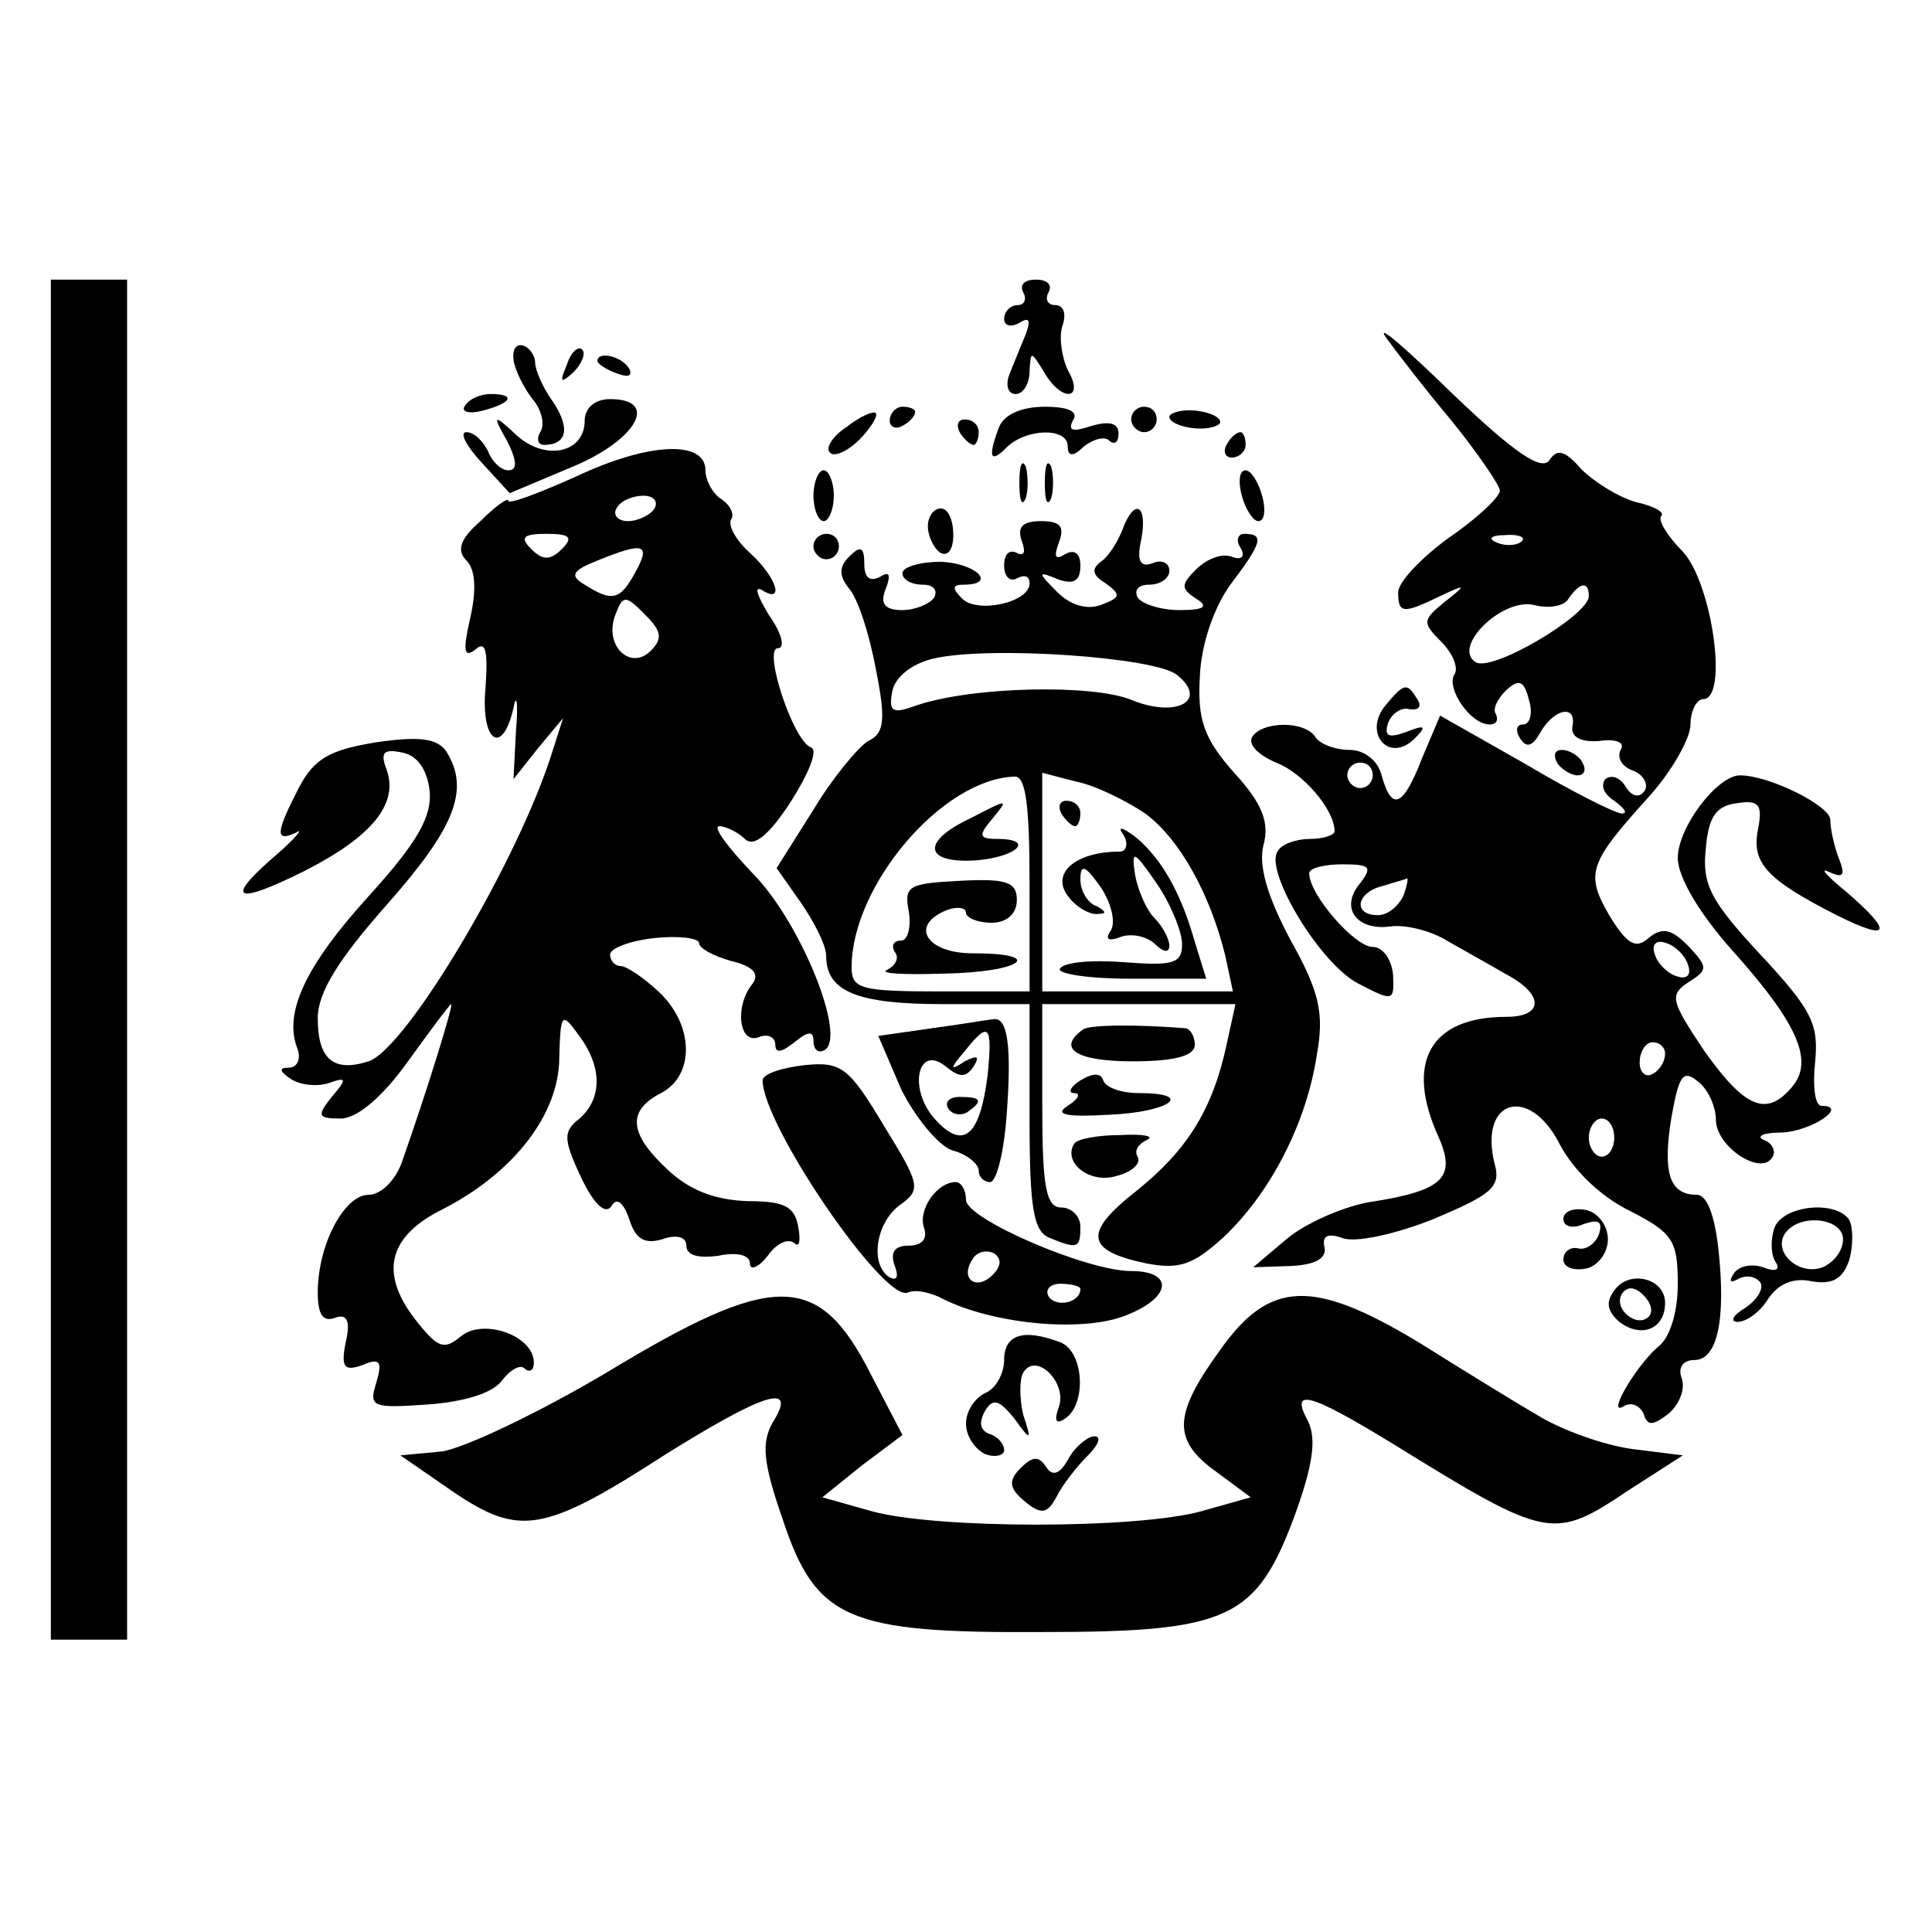 <?xml version="1.0" standalone="no"?>
<!DOCTYPE svg PUBLIC "-//W3C//DTD SVG 20010904//EN"
 "http://www.w3.org/TR/2001/REC-SVG-20010904/DTD/svg10.dtd">
<svg version="1.0" xmlns="http://www.w3.org/2000/svg"
 width="152pt" height="152pt" viewBox="0 0 152 152"
 preserveAspectRatio="xMidYMid meet">
<g transform="translate(0,152) scale(0.1,-0.1)"
fill="#000000" stroke="none">
<path d="M40 765 l0 -535 30 0 30 0 0 535 0 535 -30 0 -30 0 0 -535z"/>
<path d="M805 1290 c3 -5 1 -10 -4 -10 -6 0 -11 -5 -11 -11 0 -5 5 -7 12 -3 8
5 9 2 5 -9 -4 -10 -10 -24 -13 -32 -3 -8 -1 -15 5 -15 6 0 11 8 11 18 1 16 1
16 11 0 14 -25 33 -23 19 1 -5 11 -7 27 -4 35 3 9 1 16 -6 16 -6 0 -8 5 -5 10
3 6 -1 10 -10 10 -9 0 -13 -4 -10 -10z"/>
<path d="M1090 1255 c8 -11 31 -41 52 -66 21 -26 38 -51 38 -55 0 -5 -18 -22
-40 -37 -22 -16 -40 -35 -40 -43 0 -17 4 -17 33 -3 21 10 21 9 3 -5 -17 -14
-17 -16 -2 -31 9 -9 14 -21 10 -26 -6 -11 13 -39 28 -39 5 0 7 3 5 8 -3 4 1
12 8 19 10 9 14 8 18 -8 3 -10 1 -19 -5 -19 -5 0 -6 -5 -2 -11 5 -8 10 -6 16
5 11 19 29 22 25 4 -1 -8 7 -12 21 -11 13 2 21 -1 17 -7 -3 -6 1 -13 9 -16 9
-3 13 -11 10 -16 -4 -6 -10 -5 -15 3 -4 7 -11 10 -16 6 -4 -5 -1 -12 7 -17 8
-6 11 -10 6 -10 -5 0 -39 17 -76 39 l-67 38 -14 -33 c-15 -39 -24 -43 -32 -14
-3 12 -14 20 -25 20 -12 0 -24 5 -27 10 -8 13 -42 13 -50 0 -3 -6 5 -14 19
-20 21 -8 46 -37 46 -54 0 -3 -9 -6 -19 -6 -11 0 -23 -4 -26 -10 -10 -16 34
-89 64 -104 27 -14 28 -14 27 7 -1 12 -8 22 -16 22 -14 0 -50 41 -50 58 0 4
12 7 26 7 22 0 24 -2 14 -15 -16 -19 -3 -37 23 -34 12 2 33 -3 47 -12 14 -8
34 -19 44 -25 31 -16 31 -34 1 -34 -60 0 -80 -36 -53 -95 14 -32 3 -42 -56
-51 -21 -4 -50 -17 -64 -29 l-26 -22 30 1 c19 1 28 6 26 15 -2 9 3 11 14 7 10
-4 42 3 72 15 45 19 53 25 48 43 -13 51 27 63 51 16 11 -21 33 -42 56 -53 33
-17 37 -23 37 -57 0 -22 -6 -43 -16 -50 -18 -16 -41 -56 -26 -46 6 3 12 0 15
-6 3 -10 7 -10 20 0 9 8 13 20 10 28 -3 8 1 14 10 14 18 0 25 31 19 87 -3 27
-9 43 -17 43 -22 0 -27 18 -20 61 6 33 9 38 21 28 8 -6 14 -20 14 -30 0 -21
35 -44 44 -30 4 5 0 12 -6 14 -7 3 -1 6 14 6 23 1 53 21 31 21 -5 0 -7 15 -5
34 3 30 -2 41 -43 85 -39 42 -46 55 -43 83 2 25 8 34 24 36 18 3 21 -1 17 -21
-5 -26 7 -39 62 -67 42 -21 45 -14 8 18 -16 13 -22 20 -14 16 11 -5 13 -3 8
10 -4 10 -7 24 -7 31 0 11 -48 35 -71 35 -18 0 -49 -41 -49 -65 0 -15 17 -44
44 -74 51 -57 63 -86 46 -106 -20 -24 -37 -17 -69 28 -26 39 -28 44 -13 54 16
10 16 12 0 29 -13 13 -20 15 -31 6 -10 -9 -17 -5 -31 18 -19 33 -16 41 32 94
17 19 32 45 32 56 0 11 5 20 10 20 20 0 7 91 -16 116 -12 12 -20 25 -17 28 3
3 -6 8 -20 11 -14 4 -33 16 -43 26 -13 15 -19 16 -25 7 -6 -9 -28 6 -76 52
-37 36 -60 56 -53 45z m107 -161 c-3 -3 -12 -4 -19 -1 -8 3 -5 6 6 6 11 1 17
-2 13 -5z m53 -43 c0 -15 -76 -60 -89 -52 -19 12 21 51 46 45 11 -3 24 -1 27
5 9 13 16 14 16 2z m-170 -141 c0 -5 -4 -10 -10 -10 -5 0 -10 5 -10 10 0 6 5
10 10 10 6 0 10 -4 10 -10z m24 -95 c-4 -8 -12 -15 -20 -15 -20 0 -17 18 4 23
9 3 18 5 19 6 1 0 0 -6 -3 -14z m224 -54 c3 -8 -1 -12 -9 -9 -7 2 -15 10 -17
17 -3 8 1 12 9 9 7 -2 15 -10 17 -17z m-18 -70 c0 -6 -4 -13 -10 -16 -5 -3
-10 1 -10 9 0 9 5 16 10 16 6 0 10 -4 10 -9z m-40 -66 c0 -8 -4 -15 -10 -15
-5 0 -10 7 -10 15 0 8 5 15 10 15 6 0 10 -7 10 -15z"/>
<path d="M404 1237 c1 -8 8 -22 15 -31 7 -8 10 -20 6 -26 -3 -5 -2 -10 3 -10
18 0 21 13 7 34 -8 11 -14 25 -14 31 0 5 -4 11 -9 13 -6 2 -9 -3 -8 -11z"/>
<path d="M446 1233 c-6 -14 -5 -15 5 -6 7 7 10 15 7 18 -3 3 -9 -2 -12 -12z"/>
<path d="M470 1236 c0 -2 7 -7 16 -10 8 -3 12 -2 9 4 -6 10 -25 14 -25 6z"/>
<path d="M366 1201 c-4 -5 3 -7 14 -4 23 6 26 13 6 13 -8 0 -17 -4 -20 -9z"/>
<path d="M460 1189 c0 -25 -30 -32 -53 -12 -19 18 -20 17 -8 -4 8 -16 8 -23 1
-23 -6 0 -13 7 -16 15 -4 8 -11 15 -17 15 -6 0 0 -11 12 -24 l22 -24 50 21
c50 21 68 53 29 53 -12 0 -20 -7 -20 -17z"/>
<path d="M666 1184 c-11 -7 -17 -17 -13 -20 3 -4 14 1 23 10 9 9 15 19 13 21
-2 2 -13 -3 -23 -11z"/>
<path d="M700 1189 c0 -5 5 -7 10 -4 6 3 10 8 10 11 0 2 -4 4 -10 4 -5 0 -10
-5 -10 -11z"/>
<path d="M786 1184 c-9 -24 -7 -29 6 -16 15 15 48 16 48 1 0 -8 4 -9 13 0 8 6
17 8 20 4 4 -3 7 -1 7 6 0 8 -7 10 -21 6 -15 -5 -19 -4 -15 4 5 7 -3 11 -22
11 -18 0 -32 -6 -36 -16z"/>
<path d="M890 1190 c0 -5 5 -10 10 -10 6 0 10 5 10 10 0 6 -4 10 -10 10 -5 0
-10 -4 -10 -10z"/>
<path d="M920 1192 c0 -4 9 -8 20 -9 11 -1 20 2 20 5 0 4 -9 8 -20 9 -11 1
-20 -2 -20 -5z"/>
<path d="M755 1180 c3 -5 8 -10 11 -10 2 0 4 5 4 10 0 6 -5 10 -11 10 -5 0 -7
-4 -4 -10z"/>
<path d="M965 1170 c-3 -5 -1 -10 4 -10 6 0 11 5 11 10 0 6 -2 10 -4 10 -3 0
-8 -4 -11 -10z"/>
<path d="M453 1145 c-29 -13 -53 -22 -53 -19 0 3 -10 -4 -22 -16 -16 -14 -19
-23 -11 -31 7 -7 8 -23 3 -45 -6 -26 -5 -32 4 -25 8 7 10 0 8 -30 -4 -42 13
-55 22 -16 2 12 4 5 2 -17 l-2 -39 19 24 20 24 -8 -25 c-26 -85 -115 -235
-145 -245 -28 -9 -40 2 -40 34 0 20 16 46 55 90 53 60 65 90 46 120 -7 10 -21
12 -55 7 -37 -6 -49 -13 -61 -36 -18 -35 -19 -43 -2 -35 6 4 0 -4 -15 -17 -42
-36 -34 -41 22 -13 53 27 74 53 64 80 -5 13 -2 16 12 13 12 -2 20 -13 22 -30
2 -20 -9 -40 -47 -82 -51 -56 -68 -93 -57 -121 3 -8 0 -15 -7 -15 -8 0 -7 -3
2 -9 8 -5 21 -6 30 -3 14 5 14 3 2 -11 -12 -15 -11 -17 7 -17 13 0 33 17 53
45 18 25 33 45 34 45 2 0 -19 -68 -38 -122 -5 -16 -17 -28 -27 -28 -19 0 -40
-39 -40 -77 0 -17 4 -23 13 -20 10 4 13 -2 9 -19 -4 -20 -1 -23 13 -18 14 6
16 3 11 -14 -6 -19 -3 -20 40 -17 29 2 52 9 59 19 7 9 15 13 18 9 4 -3 7 -1 7
5 0 21 -39 35 -57 21 -13 -11 -18 -10 -34 10 -31 38 -25 68 20 90 56 29 91 75
91 119 1 35 2 36 15 18 19 -25 19 -50 1 -66 -13 -10 -13 -16 1 -46 10 -21 19
-30 24 -23 4 7 9 4 14 -10 5 -16 12 -20 26 -16 11 4 19 2 19 -5 0 -8 10 -10
25 -8 14 3 25 1 25 -6 0 -6 7 -3 14 6 7 10 16 14 21 10 4 -4 5 2 3 13 -3 16
-11 20 -40 20 -25 1 -45 8 -63 25 -30 28 -32 46 -5 60 27 14 26 54 -2 80 -12
11 -25 20 -30 20 -4 0 -8 4 -8 9 0 5 16 11 35 13 19 2 35 0 35 -4 0 -4 11 -10
25 -14 17 -4 23 -10 17 -18 -14 -17 -11 -48 5 -42 7 3 13 0 13 -6 0 -7 5 -6
15 2 11 9 15 9 15 1 0 -7 4 -10 9 -7 17 11 -19 100 -56 138 -20 21 -33 38 -27
38 5 0 15 -5 20 -10 7 -7 19 3 36 29 14 22 22 41 16 43 -14 5 -38 78 -26 78 6
0 3 12 -7 26 -9 15 -12 23 -6 20 19 -12 12 10 -9 29 -11 10 -17 21 -15 26 3 4
0 11 -7 16 -7 4 -13 15 -13 23 0 24 -45 22 -102 -5z m62 -25 c-3 -5 -13 -10
-21 -10 -8 0 -12 5 -9 10 3 6 13 10 21 10 8 0 12 -4 9 -10z m-73 -32 c-9 -9
-15 -9 -24 0 -9 9 -7 12 12 12 19 0 21 -3 12 -12z m58 -18 c-12 -22 -18 -24
-40 -10 -12 7 -10 11 10 19 37 15 42 13 30 -9z m12 -62 c-16 -16 -37 4 -28 28
6 16 8 16 23 1 13 -13 15 -19 5 -29z"/>
<path d="M802 1140 c0 -14 2 -19 5 -12 2 6 2 18 0 25 -3 6 -5 1 -5 -13z"/>
<path d="M822 1140 c0 -14 2 -19 5 -12 2 6 2 18 0 25 -3 6 -5 1 -5 -13z"/>
<path d="M640 1130 c0 -11 4 -20 8 -20 4 0 8 9 8 20 0 11 -4 20 -8 20 -4 0 -8
-9 -8 -20z"/>
<path d="M977 1130 c3 -11 9 -20 13 -20 5 0 6 9 3 20 -3 11 -9 20 -13 20 -5 0
-6 -9 -3 -20z"/>
<path d="M730 1106 c0 -8 5 -18 10 -21 6 -3 10 3 10 14 0 12 -4 21 -10 21 -5
0 -10 -6 -10 -14z"/>
<path d="M883 1103 c-4 -10 -11 -21 -17 -25 -8 -6 -6 -11 4 -17 12 -9 12 -11
-4 -17 -11 -4 -24 0 -34 10 -16 16 -16 17 1 10 12 -4 17 -1 17 11 0 10 -5 13
-12 9 -8 -5 -9 -2 -5 9 5 13 1 17 -14 17 -15 0 -19 -5 -15 -16 3 -8 2 -12 -4
-9 -6 3 -10 -1 -10 -10 0 -9 5 -13 10 -10 6 3 10 2 10 -4 0 -15 -41 -24 -53
-12 -8 8 -8 11 1 11 27 0 10 17 -18 18 -16 0 -30 -4 -30 -9 0 -5 7 -9 16 -9 8
0 12 -4 9 -10 -3 -5 -15 -10 -25 -10 -14 0 -18 5 -13 17 4 11 3 14 -5 9 -8 -4
-12 0 -12 10 0 14 -3 15 -12 6 -8 -8 -8 -15 0 -25 7 -8 16 -36 21 -63 8 -40 7
-51 -6 -57 -8 -5 -28 -29 -43 -54 l-29 -46 19 -27 c11 -16 20 -34 20 -42 0
-28 24 -38 92 -38 l68 0 0 -89 c0 -72 3 -90 16 -95 22 -9 24 -8 24 9 0 8 -7
15 -15 15 -12 0 -15 16 -15 80 l0 80 76 0 76 0 -7 -32 c-11 -51 -31 -83 -71
-115 -42 -33 -40 -47 8 -57 26 -5 37 -1 61 21 37 35 65 90 73 143 6 33 2 50
-21 91 -18 34 -25 58 -21 74 5 18 -1 33 -23 57 -24 27 -29 42 -27 76 1 25 11
54 24 72 25 33 27 40 11 40 -5 0 -7 -5 -3 -11 4 -7 1 -10 -7 -7 -8 3 -20 -2
-28 -10 -12 -12 -12 -15 0 -23 10 -6 7 -9 -13 -9 -15 0 -30 5 -33 10 -3 6 1
10 9 10 9 0 16 5 16 11 0 6 -6 9 -13 6 -10 -4 -13 2 -9 19 5 28 -6 32 -15 7z
m43 -114 c25 -20 0 -34 -35 -20 -30 13 -126 11 -170 -4 -19 -7 -22 -5 -19 11
2 11 15 22 33 26 44 10 174 1 191 -13z m-116 -164 l0 -85 -70 0 c-63 0 -70 2
-70 19 0 64 71 148 128 150 9 1 12 -22 12 -84z m91 55 c27 -20 51 -63 63 -112
l6 -28 -75 0 -75 0 0 86 0 86 27 -7 c15 -3 39 -15 54 -25z"/>
<path d="M763 876 c-38 -18 -36 -35 3 -33 33 2 50 17 18 17 -14 0 -14 3 -4 15
14 17 14 17 -17 1z"/>
<path d="M715 803 c2 -13 -1 -23 -6 -23 -6 0 -8 -4 -5 -9 4 -5 0 -11 -6 -14
-7 -3 13 -4 44 -3 62 1 82 16 23 16 -36 0 -50 22 -20 34 8 3 15 2 15 -2 0 -4
9 -8 20 -8 12 0 20 7 20 18 0 14 -8 17 -45 15 -40 -2 -44 -4 -40 -24z"/>
<path d="M835 880 c3 -5 8 -10 11 -10 2 0 4 5 4 10 0 6 -5 10 -11 10 -5 0 -7
-4 -4 -10z"/>
<path d="M884 863 c4 -7 2 -13 -3 -13 -36 0 -55 -18 -40 -36 6 -8 17 -14 23
-13 7 0 6 2 -1 6 -7 2 -13 12 -13 21 0 13 4 11 16 -6 8 -12 12 -27 8 -34 -5
-7 -2 -9 8 -5 9 3 21 0 27 -6 6 -6 11 -7 11 -1 0 5 -5 15 -12 22 -6 6 -13 22
-15 34 -3 20 -1 19 17 -7 11 -16 20 -38 20 -48 0 -15 -7 -17 -46 -14 -25 2
-47 0 -50 -5 -3 -4 22 -8 55 -8 l60 0 -9 29 c-11 39 -26 65 -46 82 -12 9 -15
9 -10 2z"/>
<path d="M640 1090 c0 -5 5 -10 10 -10 6 0 10 5 10 10 0 6 -4 10 -10 10 -5 0
-10 -4 -10 -10z"/>
<path d="M1090 965 c-18 -22 3 -46 23 -26 10 10 8 11 -7 5 -14 -5 -17 -3 -14
7 3 8 11 13 17 11 7 -1 10 2 6 8 -8 13 -10 13 -25 -5z"/>
<path d="M1225 920 c3 -5 11 -10 16 -10 6 0 7 5 4 10 -3 6 -11 10 -16 10 -6 0
-7 -4 -4 -10z"/>
<path d="M733 711 l-42 -6 18 -42 c11 -22 29 -44 40 -48 12 -3 21 -11 21 -16
0 -5 4 -9 9 -9 5 0 11 24 13 53 4 53 1 78 -11 75 -3 0 -25 -4 -48 -7z m44 -37
c-6 -48 -19 -59 -41 -35 -22 24 -14 60 8 42 11 -9 16 -9 22 0 5 8 3 9 -7 4
-12 -8 -12 -6 0 8 19 24 22 21 18 -19z"/>
<path d="M746 648 c3 -5 10 -6 15 -3 13 9 11 12 -6 12 -8 0 -12 -4 -9 -9z"/>
<path d="M852 710 c-21 -15 -5 -25 39 -25 32 0 49 4 49 13 0 6 -3 12 -7 13
-37 3 -76 3 -81 -1z"/>
<path d="M633 682 c-18 -2 -33 -7 -33 -12 0 -35 95 -174 114 -167 6 3 19 0 28
-5 40 -20 112 -27 146 -12 34 14 35 34 2 34 -35 0 -130 41 -130 56 0 8 -4 14
-8 14 -15 0 -30 -22 -25 -36 3 -9 -2 -14 -12 -14 -11 0 -15 -5 -11 -16 3 -8 2
-12 -4 -9 -16 10 -11 43 8 57 17 12 16 16 -13 63 -27 45 -33 50 -62 47z m148
-165 c-13 -13 -26 -3 -16 12 3 6 11 8 17 5 6 -4 6 -10 -1 -17z m69 -11 c0 -11
-19 -15 -25 -6 -3 5 1 10 9 10 9 0 16 -2 16 -4z"/>
<path d="M850 670 c-8 -5 -10 -10 -5 -10 6 0 3 -5 -5 -10 -11 -7 -1 -9 33 -7
47 2 68 17 23 17 -13 0 -26 4 -28 10 -2 6 -8 6 -18 0z"/>
<path d="M845 620 c-9 -15 13 -32 34 -25 12 3 19 10 16 15 -3 5 1 10 7 13 7 3
-2 5 -20 4 -18 0 -35 -3 -37 -7z"/>
<path d="M1230 561 c0 -6 7 -8 16 -4 12 4 15 2 12 -8 -3 -8 -11 -13 -17 -11
-6 1 -11 -3 -11 -9 0 -6 8 -9 18 -7 9 2 17 12 17 23 0 11 -8 21 -17 23 -10 2
-18 -1 -18 -7z"/>
<path d="M1396 554 c-3 -9 -3 -21 1 -27 4 -6 0 -8 -10 -4 -9 3 -19 1 -23 -5
-4 -6 -3 -8 4 -4 6 3 13 2 17 -3 3 -5 -3 -14 -12 -20 -10 -6 -12 -11 -6 -11 7
0 18 8 24 18 8 12 20 17 34 14 17 -3 25 2 30 17 3 11 3 25 0 31 -10 16 -52 12
-59 -6z m54 -9 c0 -9 -7 -18 -16 -22 -18 -7 -39 11 -30 26 11 17 46 13 46 -4z"/>
<path d="M1271 506 c-8 -10 -7 -17 3 -26 17 -13 36 -6 36 15 0 19 -27 26 -39
11z m26 -22 c-9 -9 -28 6 -21 18 4 6 10 6 17 -1 6 -6 8 -13 4 -17z"/>
<path d="M477 440 c-54 -32 -113 -60 -130 -62 l-32 -3 42 -29 c52 -35 71 -32
167 30 77 48 104 57 84 25 -9 -16 -8 -31 8 -77 26 -78 51 -89 204 -88 146 0
168 10 198 90 15 41 18 62 11 76 -14 26 0 23 67 -18 123 -76 126 -76 186 -36
l42 27 -40 5 c-22 3 -56 15 -75 27 -19 11 -61 37 -93 57 -83 50 -117 49 -156
-6 -37 -51 -38 -71 -3 -96 l27 -20 -39 -11 c-51 -14 -208 -14 -259 0 l-39 11
31 25 32 24 -25 48 c-41 81 -76 81 -208 1z"/>
<path d="M790 450 c0 -11 -7 -23 -15 -26 -8 -4 -15 -14 -15 -24 0 -10 7 -20
15 -24 8 -3 15 -1 15 3 0 5 -5 11 -12 13 -7 3 -8 9 -3 18 6 10 11 9 23 -6 13
-18 14 -18 7 3 -3 13 -3 28 0 33 10 17 35 -8 28 -27 -4 -11 -2 -14 5 -9 17 11
15 53 -4 60 -29 11 -44 6 -44 -14z"/>
<path d="M841 373 c-7 -13 -13 -15 -18 -7 -6 9 -11 8 -20 -1 -10 -10 -9 -16 3
-26 13 -11 18 -10 25 3 5 10 16 24 25 33 8 8 11 15 5 15 -5 0 -15 -8 -20 -17z"/>
</g>
</svg>
